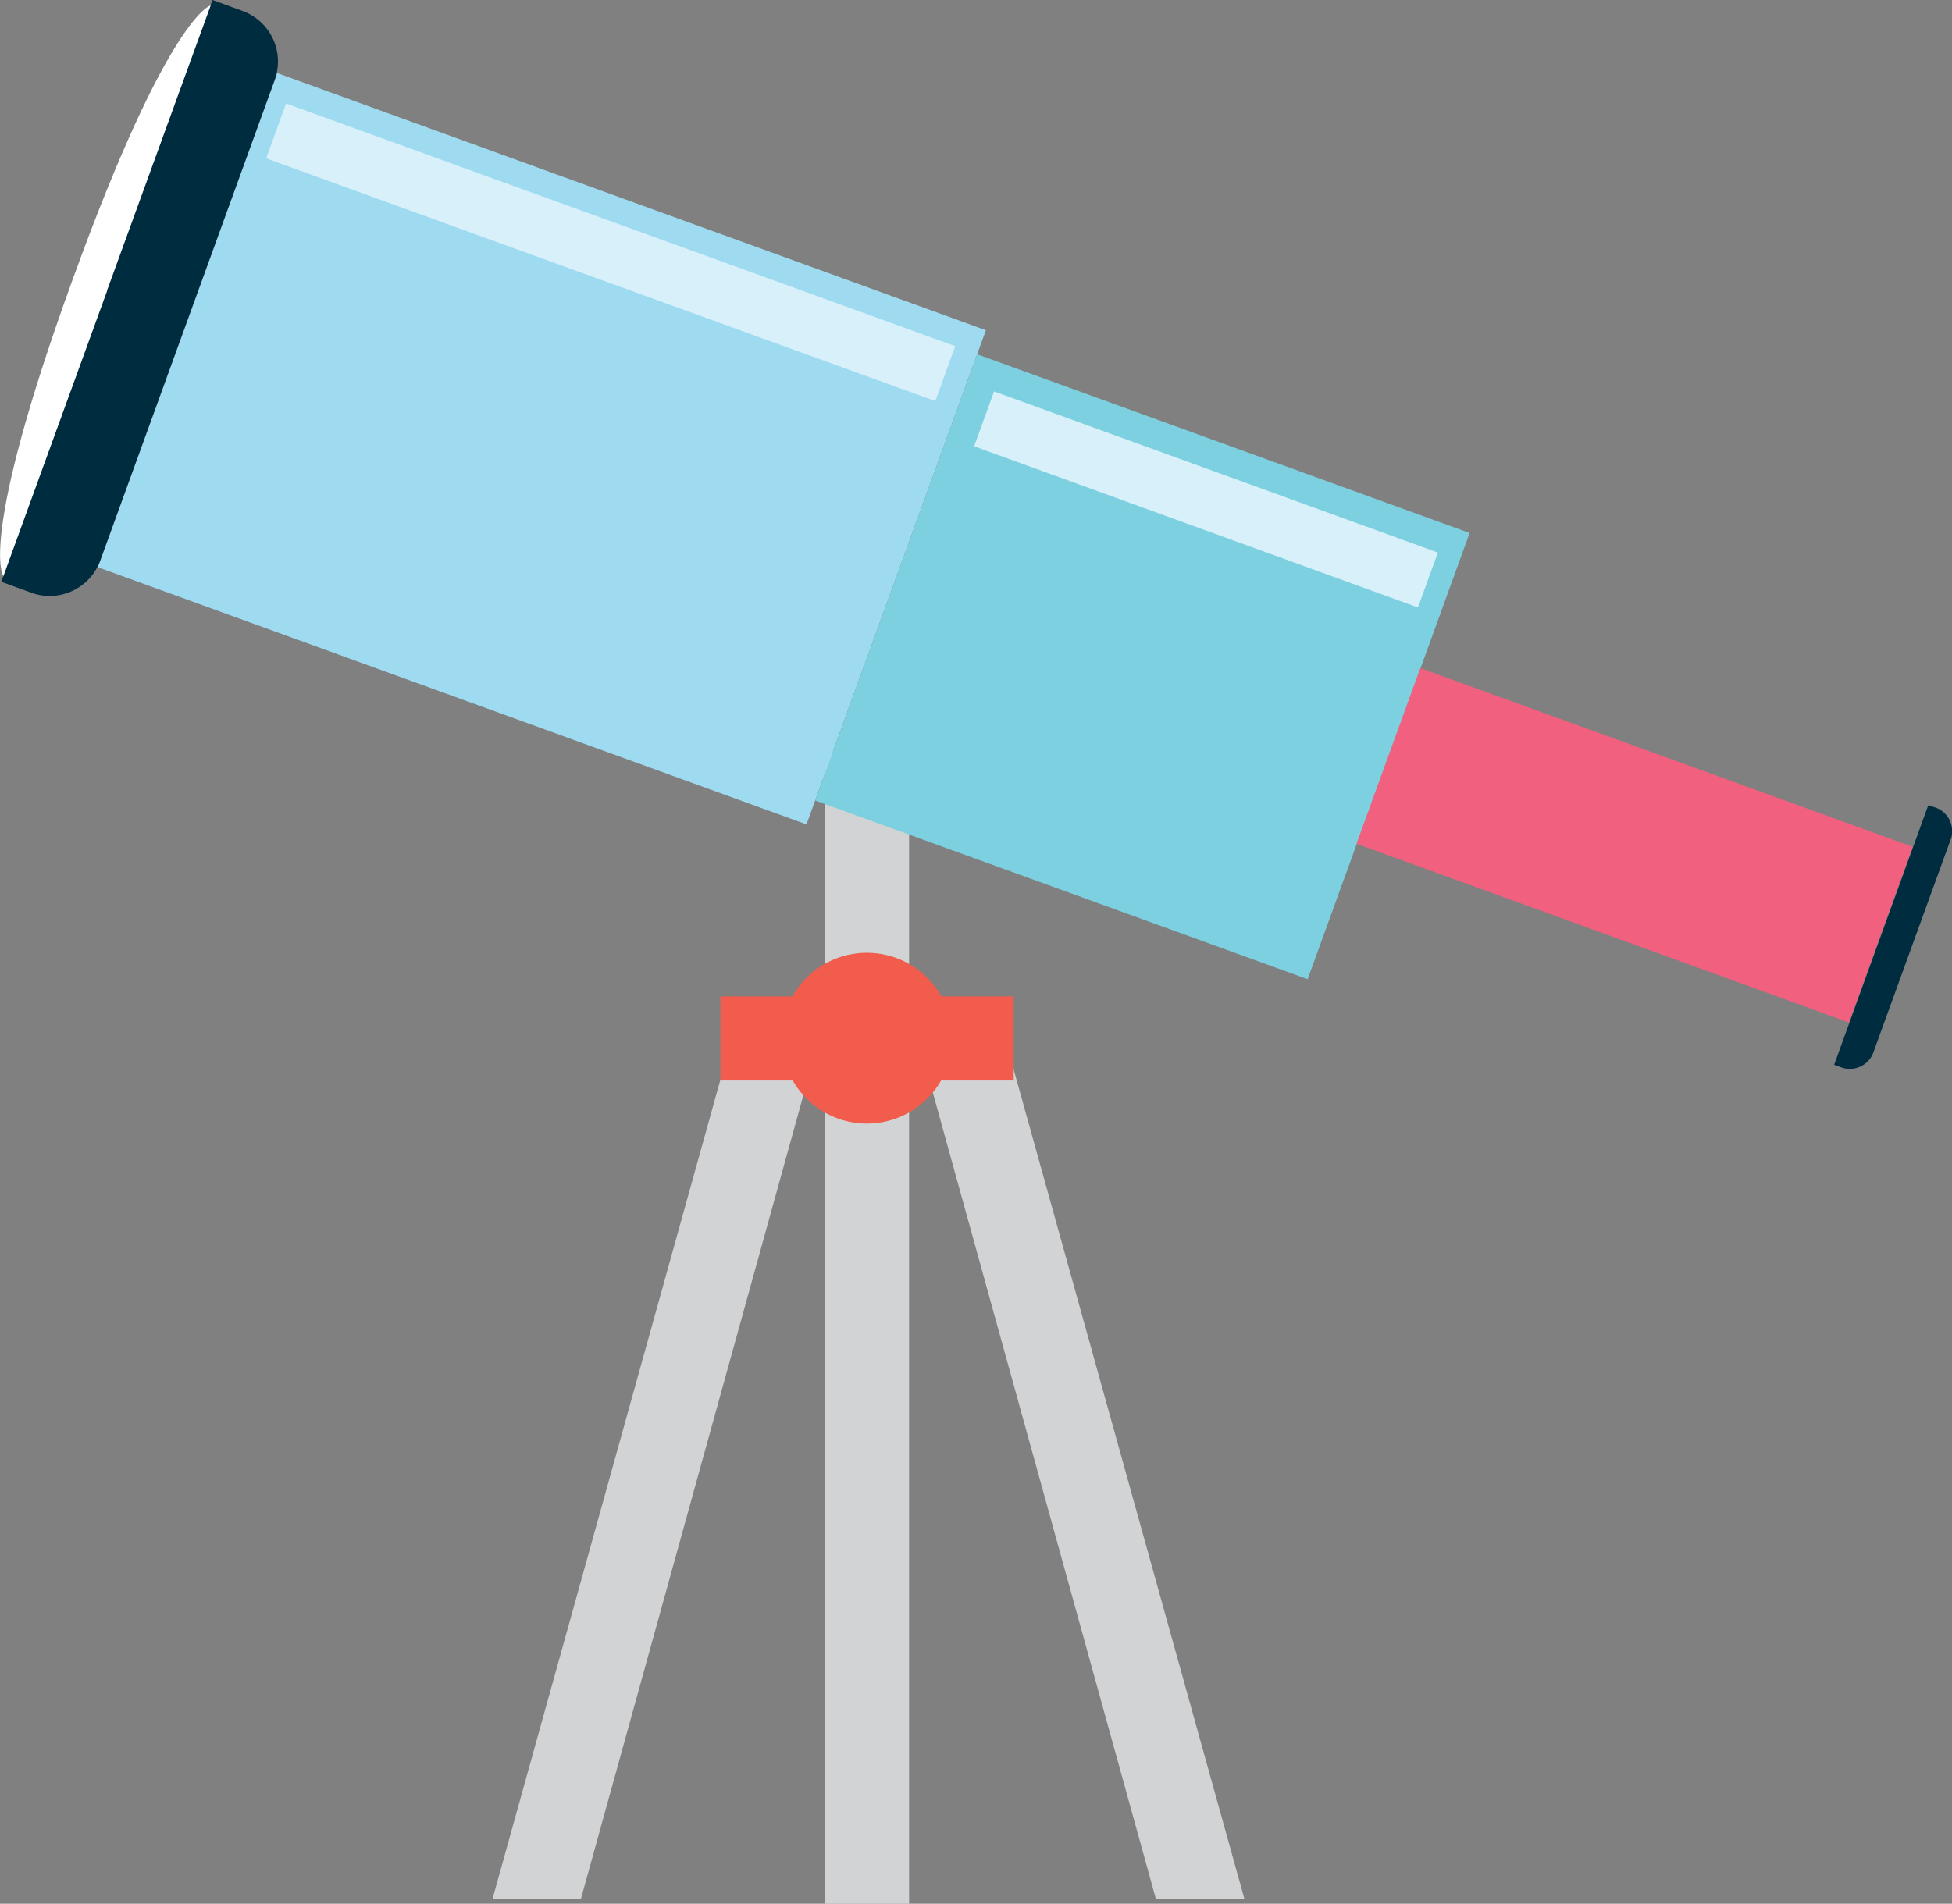 <svg xmlns="http://www.w3.org/2000/svg" viewBox="0 0 150.39 146.7"><rect x="0" y="0" width="150.39" height="146.7" fill="#808080" stroke="none"/><defs><style>.cls-1{fill:#d2d3d4;}.cls-2{fill:#f15c4d;}.cls-3{fill:#9edbf0;}.cls-4{fill:#7cd0e0;}.cls-5{fill:#f1607f;}.cls-6{fill:#002c40;}.cls-7{fill:#d8f0fa;}.cls-8{fill:#fff;}</style></defs><title>Telescope</title><g id="Layer_2" data-name="Layer 2"><g id="Space"><g id="Telescope"><g id="Telescope-2" data-name="Telescope"><g id="Telescope-3" data-name="Telescope"><rect class="cls-1" x="63.56" y="57.94" width="6.48" height="22.08"/><rect class="cls-1" x="63.56" y="79.66" width="6.48" height="67.04"/><polygon class="cls-1" points="37.94 146.35 56.39 80.01 62.63 81.74 44.75 146.35 37.94 146.35"/><polygon class="cls-1" points="95.88 146.35 77.43 80.01 71.19 81.74 89.06 146.35 95.88 146.35"/><path class="cls-2" d="M73.37,80a6.58,6.58,0,1,1-6.57-6.58A6.58,6.58,0,0,1,73.37,80Z"/><rect class="cls-2" x="55.5" y="76.78" width="22.6" height="6.48"/><rect class="cls-3" x="21.49" y="5.54" width="40.51" height="58.08" transform="translate(-5 62.02) rotate(-70.05)"/><rect class="cls-4" x="69.72" y="31.19" width="36.58" height="40.36" transform="translate(9.7 116.58) rotate(-70.05)"/><rect class="cls-5" x="118.73" y="44.95" width="14.4" height="40.36" transform="translate(21.75 161.29) rotate(-70.05)"/><path class="cls-6" d="M16.37,0,18.7.85a4.14,4.14,0,0,1,2.47,5.29L7.72,43.2a4.14,4.14,0,0,1-5.29,2.48L.1,44.83Z"/><path class="cls-6" d="M149,62.19a1.94,1.94,0,0,1,1.34,2.35l-6.05,16.67a1.94,1.94,0,0,1-2.54,1l-.44-.16,7.25-20Z"/><rect class="cls-7" x="44.8" y="-7.98" width="4.5" height="54.84" transform="translate(12.73 57.04) rotate(-70.06)"/><rect class="cls-7" x="90.66" y="20.29" width="4.5" height="36.38" transform="translate(25.03 112.68) rotate(-70.04)"/><path class="cls-8" d="M8.23,22.42h0l8-22s-3.22.7-10.59,21h0C-1.77,41.78.26,44.39.26,44.39l8-22h0Z"/></g></g></g></g></g></svg>